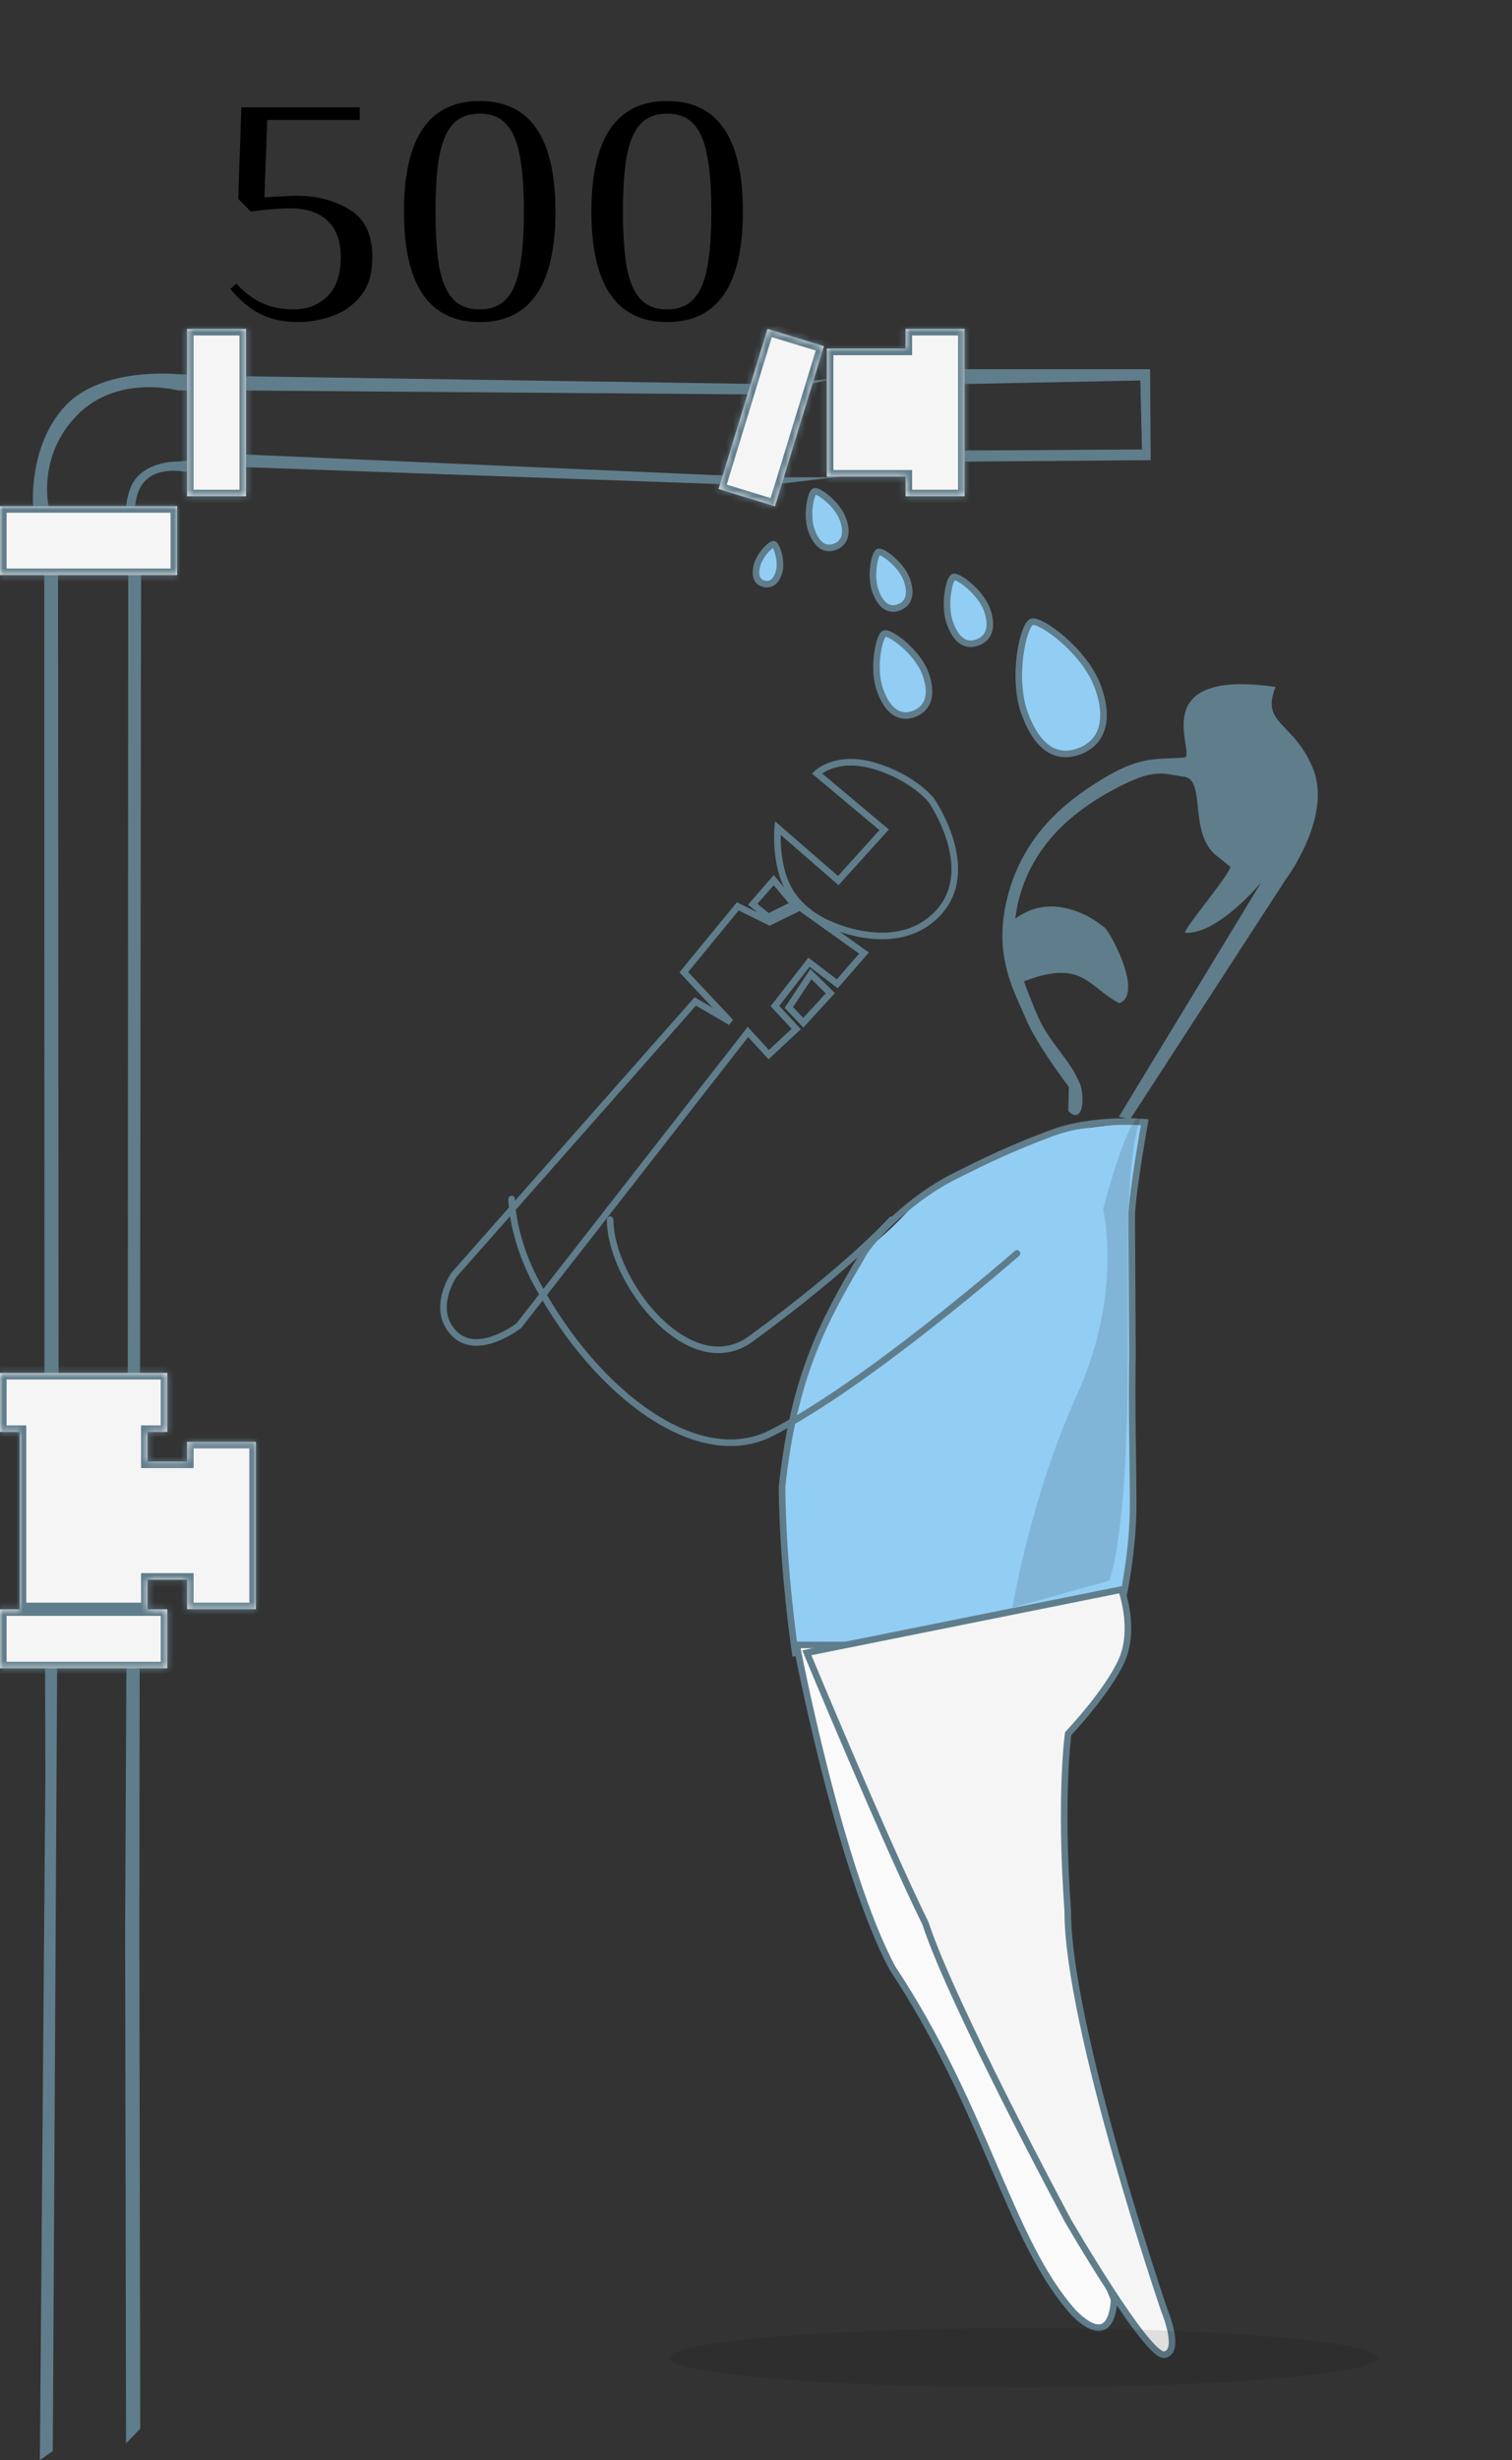 <svg width="230" height="374" viewBox="0 0 230 374" fill="none" xmlns="http://www.w3.org/2000/svg">
<rect x="0" y="0" width="230" height="374" fill="#333333" stroke="none"/>
<g transform="translate(0 50)"><path fill-rule="evenodd" clip-rule="evenodd" d="M120.959 201.285C120.959 201.285 119.022 188.346 118.957 175.973C120.738 159.486 124.989 151.261 131.097 140.983C131.339 139.96 134.986 137.895 139.27 132.778C141.518 130.522 146.766 127.61 150.392 126.651C153.358 125.867 156.572 122.796 159.986 122.237C167.249 121.047 174.126 120.591 174.126 120.591C174.126 120.591 172.131 131.802 172.148 135.014C172.17 139.138 172.211 146.91 172.257 155.635C172.139 165.976 172.332 169.959 172.376 178.318C172.42 186.677 170.409 194.804 170.409 194.804L120.959 201.285Z" fill="#92CDF4"/>
<path fill-rule="evenodd" clip-rule="evenodd" d="M120.963 201.291C120.963 201.291 119.028 188.353 118.964 175.983C120.748 159.499 124.999 151.275 131.108 140.998C131.35 139.975 137.227 132.783 145.422 128.702C149.519 126.662 153.617 124.621 159.997 122.251C166.377 119.882 174.135 120.604 174.135 120.604C174.135 120.604 172.139 131.814 172.155 135.025C172.177 139.149 172.217 146.918 172.261 155.642C172.143 165.981 172.335 169.964 172.378 178.321C172.421 186.678 170.409 194.804 170.409 194.804L120.963 201.291Z" stroke="#607D8B"/>
<path fill-rule="evenodd" clip-rule="evenodd" d="M166.326 200.102L147.09 246.377L169.462 299.533C169.462 299.533 169.471 307.735 163.318 301.577C153.492 290.626 150.087 270.857 135.753 249.192C127.645 234.081 121.18 200.072 121.18 200.072L166.326 200.102Z" fill="#FAFAFA" stroke="#607D8B"/>
<path opacity="0.12" fill-rule="evenodd" clip-rule="evenodd" d="M167.8 133.832C167.8 133.832 171.49 119.334 173.656 119.686C171.707 123.729 171.652 135.83 171.652 135.83C171.652 135.83 171.606 145.914 171.55 158.015C171.431 184.235 168.732 190.298 168.732 190.298L154.012 194.402C154.012 194.402 156.737 177.63 163.811 162.086C170.885 146.542 167.8 133.832 167.8 133.832Z" fill="black"/>
<path fill-rule="evenodd" clip-rule="evenodd" d="M170.587 191.653C170.587 191.653 172.763 197.576 170.653 202.371C168.544 207.166 162.49 213.555 162.49 213.555C162.49 213.555 161.167 222.812 162.419 240.459C162.373 258.11 177.127 301.27 177.127 301.27C177.127 301.27 179.742 307.539 177.127 307.969C174.513 308.398 162.419 287.534 162.419 287.534C162.419 287.534 144.756 254.614 140.779 242.396C134.746 230.199 122.731 201.264 122.731 201.264L170.587 191.653Z" fill="#F5F5F5" stroke="#607D8B"/>
<path fill-rule="evenodd" clip-rule="evenodd" d="M164.306 114.83C162.61 110.694 159.552 108.714 157.547 103.751C155.542 98.788 153.028 93.39 155.179 86.019C157.33 78.648 162.681 73.681 169.179 70.153C175.676 66.624 176.848 67.645 180.159 68.096C183.47 68.547 180.777 76.606 184.981 80.031C185.778 80.68 186.484 81.239 187.11 81.72C187.716 82.186 179.811 91.484 180.275 91.813C185.34 92.076 191.872 84.11 191.872 84.11L170.204 119.763L171.914 120.158L195.489 83.838C195.489 83.838 202.728 74.271 199.734 66.859C196.82 59.647 191.729 60.209 194.031 54.433C173.596 51.495 182.233 65.006 180.136 65.166C176.264 65.463 173.66 64.892 168.331 68.053C163.001 71.214 156.173 76.099 153.457 85.622C150.742 95.144 154.402 100.815 155.994 104.755C157.586 108.696 162.59 115.234 162.59 115.234L162.497 118.868C162.497 118.868 163.411 120.032 164.147 119.249C164.883 118.467 164.738 115.883 164.306 114.83Z" fill="#607D8B"/>
<path opacity="0.09" fill-rule="evenodd" clip-rule="evenodd" d="M155.717 312.929C185.486 312.929 209.618 310.918 209.618 308.437C209.618 305.956 185.486 303.945 155.717 303.945C125.947 303.945 101.815 305.956 101.815 308.437C101.815 310.918 125.947 312.929 155.717 312.929Z" fill="black"/>
<path d="M154.706 140.544C154.706 140.544 131.778 160.591 117.239 167.909C106.191 173.47 90.942 162.058 81.874 145.545C77.827 138.298 77.827 132.284 77.827 132.284" stroke="#607D8B" stroke-linecap="round"/>
<path d="M135.632 135.424C135.632 135.424 129.53 142.347 114.232 153.531C104.923 160.337 92.816 144.859 92.816 135.424" stroke="#607D8B" stroke-linecap="round"/>
<path fill-rule="evenodd" clip-rule="evenodd" d="M155.82 88.8C151.88 90.893 153.663 92.174 154.501 99.704C164.694 95.338 165.247 99.924 170.282 102.521C174.183 100.945 168.335 90.701 167.861 90.893C164.572 88.203 159.761 86.707 155.82 88.8Z" fill="#607D8B"/>
<path d="M124.265 67.575L123.943 67.958L123.522 67.605L123.913 67.219L124.265 67.575ZM133.06 66.447L132.917 66.926L132.917 66.926L133.06 66.447ZM134.496 76.153L134.817 75.77L135.215 76.103L134.867 76.488L134.496 76.153ZM127.517 83.868L127.888 84.204L127.56 84.567L127.19 84.246L127.517 83.868ZM118.3 75.867L117.802 75.82L117.893 74.852L118.628 75.49L118.3 75.867ZM126.731 90.721L126.887 90.246L126.914 90.255L126.94 90.267L126.731 90.721ZM142.824 88.663L143.196 88.998L143.196 88.998L142.824 88.663ZM141.652 71.64L142.044 71.329L142.053 71.341L142.062 71.353L141.652 71.64ZM131.432 94.893L131.723 94.486L132.171 94.807L131.809 95.222L131.432 94.893ZM127.36 99.56L127.737 99.889L127.429 100.242L127.057 99.958L127.36 99.56ZM121.683 87.927L121.464 87.478L121.732 87.347L121.974 87.52L121.683 87.927ZM117.083 90.173L117.303 90.623L117.083 90.73L116.863 90.622L117.083 90.173ZM112.228 87.791L111.841 87.474L112.092 87.168L112.448 87.342L112.228 87.791ZM104.018 97.798L103.654 98.14L103.353 97.82L103.632 97.481L104.018 97.798ZM111.153 105.391L111.517 105.048L110.9 105.822L111.153 105.391ZM105.763 102.24L105.388 101.909L105.66 101.601L106.015 101.808L105.763 102.24ZM69.055 143.803L68.645 143.517L68.662 143.493L68.681 143.472L69.055 143.803ZM69.055 152.687L68.696 153.035V153.035L69.055 152.687ZM78.926 151.535L79.32 151.843L79.282 151.892L79.233 151.93L78.926 151.535ZM113.772 106.883L113.378 106.575L113.741 106.11L114.14 106.545L113.772 106.883ZM116.937 110.33L117.278 110.696L116.909 111.039L116.569 110.668L116.937 110.33ZM121.118 106.433L121.485 106.093L121.823 106.458L121.459 106.798L121.118 106.433ZM117.881 102.939L117.514 103.279L117.225 102.967L117.486 102.632L117.881 102.939ZM123.06 96.281L122.665 95.974L122.969 95.583L123.363 95.884L123.06 96.281ZM123.355 98.088L122.938 97.812L123.273 97.307L123.706 97.732L123.355 98.088ZM126.31 100.994L126.66 100.638L127.005 100.977L126.678 101.332L126.31 100.994ZM119.994 103.163L119.632 103.508L119.357 103.219L119.577 102.887L119.994 103.163ZM122.195 105.474L122.563 105.813L122.202 106.206L121.833 105.819L122.195 105.474ZM120.773 87.475L121.157 87.154L121.567 87.643L120.993 87.924L120.773 87.475ZM117.698 83.804L117.321 83.476L117.705 83.035L118.081 83.483L117.698 83.804ZM116.856 89.392L117.076 89.841L116.789 89.982L116.541 89.78L116.856 89.392ZM114.499 87.475L114.184 87.863L113.782 87.536L114.122 87.146L114.499 87.475ZM124.265 67.575C123.913 67.219 123.914 67.219 123.914 67.218C123.914 67.218 123.914 67.218 123.915 67.218C123.915 67.217 123.915 67.217 123.916 67.216C123.917 67.216 123.918 67.214 123.919 67.213C123.922 67.21 123.925 67.207 123.93 67.203C123.938 67.195 123.949 67.185 123.963 67.172C123.992 67.147 124.032 67.111 124.084 67.069C124.187 66.983 124.338 66.867 124.537 66.735C124.934 66.472 125.521 66.145 126.299 65.879C127.862 65.344 130.167 65.059 133.203 65.968L132.917 66.926C130.083 66.078 127.991 66.357 126.623 66.825C125.936 67.06 125.425 67.346 125.09 67.568C124.922 67.679 124.799 67.775 124.72 67.84C124.68 67.873 124.652 67.898 124.634 67.913C124.626 67.921 124.62 67.927 124.617 67.93C124.615 67.931 124.614 67.932 124.614 67.932C124.614 67.932 124.614 67.932 124.614 67.932C124.614 67.932 124.615 67.932 124.615 67.932C124.615 67.931 124.615 67.931 124.615 67.931C124.615 67.931 124.616 67.931 124.265 67.575ZM134.175 76.536L123.943 67.958L124.586 67.192L134.817 75.77L134.175 76.536ZM127.147 83.533L134.125 75.817L134.867 76.488L127.888 84.204L127.147 83.533ZM118.628 75.49L127.845 83.491L127.19 84.246L117.972 76.245L118.628 75.49ZM119.603 85.539C118.425 83.465 117.982 81.025 117.826 79.133C117.748 78.182 117.742 77.358 117.755 76.771C117.761 76.477 117.773 76.242 117.783 76.079C117.788 75.997 117.793 75.934 117.796 75.89C117.798 75.869 117.799 75.852 117.8 75.84C117.801 75.834 117.801 75.829 117.801 75.826C117.802 75.825 117.802 75.823 117.802 75.822C117.802 75.822 117.802 75.821 117.802 75.821C117.802 75.821 117.802 75.821 117.802 75.821C117.802 75.82 117.802 75.82 118.3 75.867C118.798 75.914 118.798 75.914 118.798 75.914C118.798 75.914 118.798 75.914 118.798 75.914C118.798 75.914 118.798 75.914 118.798 75.914C118.798 75.915 118.798 75.915 118.797 75.916C118.797 75.918 118.797 75.922 118.797 75.926C118.796 75.935 118.795 75.95 118.793 75.969C118.79 76.007 118.786 76.065 118.781 76.14C118.772 76.291 118.761 76.514 118.755 76.793C118.742 77.353 118.748 78.142 118.823 79.051C118.973 80.88 119.398 83.153 120.473 85.046L119.603 85.539ZM126.731 90.721C126.574 91.196 126.574 91.196 126.574 91.196C126.574 91.196 126.574 91.196 126.574 91.196C126.573 91.196 126.573 91.195 126.572 91.195C126.571 91.195 126.57 91.195 126.569 91.194C126.566 91.193 126.562 91.192 126.557 91.19C126.547 91.187 126.532 91.182 126.514 91.175C126.477 91.162 126.425 91.143 126.358 91.118C126.225 91.067 126.034 90.992 125.8 90.888C125.331 90.682 124.685 90.365 123.966 89.92C122.532 89.032 120.784 87.621 119.603 85.539L120.473 85.046C121.543 86.932 123.142 88.234 124.492 89.069C125.164 89.486 125.769 89.782 126.203 89.973C126.42 90.069 126.594 90.138 126.713 90.183C126.772 90.205 126.817 90.222 126.847 90.232C126.861 90.237 126.872 90.241 126.879 90.243C126.883 90.245 126.885 90.245 126.886 90.246C126.887 90.246 126.887 90.246 126.887 90.246C126.887 90.246 126.887 90.246 126.887 90.246C126.887 90.246 126.887 90.246 126.887 90.246C126.887 90.246 126.887 90.246 126.731 90.721ZM143.196 88.998C140.027 92.513 135.814 93.034 132.463 92.703C130.785 92.537 129.304 92.156 128.244 91.818C127.713 91.649 127.286 91.49 126.99 91.372C126.842 91.313 126.726 91.265 126.647 91.231C126.608 91.214 126.577 91.2 126.556 91.191C126.545 91.186 126.537 91.182 126.531 91.18C126.528 91.178 126.526 91.177 126.524 91.177C126.523 91.176 126.523 91.176 126.522 91.175C126.522 91.175 126.522 91.175 126.522 91.175C126.521 91.175 126.521 91.175 126.731 90.721C126.94 90.267 126.94 90.267 126.94 90.267C126.94 90.267 126.94 90.267 126.94 90.267C126.94 90.267 126.94 90.267 126.941 90.267C126.942 90.268 126.943 90.268 126.945 90.269C126.949 90.271 126.955 90.274 126.964 90.278C126.981 90.285 127.008 90.297 127.043 90.312C127.114 90.343 127.22 90.388 127.359 90.443C127.636 90.553 128.042 90.704 128.548 90.865C129.561 91.189 130.971 91.55 132.561 91.707C135.748 92.022 139.581 91.514 142.453 88.329L143.196 88.998ZM141.652 71.64C142.062 71.353 142.062 71.353 142.062 71.354C142.062 71.354 142.062 71.354 142.062 71.354C142.063 71.355 142.063 71.355 142.064 71.356C142.065 71.358 142.066 71.36 142.068 71.363C142.072 71.369 142.078 71.377 142.085 71.388C142.1 71.409 142.121 71.44 142.148 71.48C142.201 71.561 142.278 71.679 142.373 71.83C142.564 72.133 142.827 72.572 143.124 73.119C143.716 74.211 144.445 75.742 144.981 77.492C146.049 80.975 146.392 85.453 143.196 88.998L142.453 88.329C145.298 85.173 145.054 81.139 144.025 77.785C143.514 76.117 142.816 74.649 142.245 73.596C141.96 73.07 141.707 72.65 141.526 72.362C141.436 72.218 141.364 72.108 141.315 72.034C141.29 71.997 141.272 71.969 141.259 71.951C141.253 71.942 141.248 71.936 141.246 71.931C141.244 71.929 141.243 71.928 141.242 71.927C141.242 71.926 141.242 71.926 141.242 71.926C141.242 71.926 141.242 71.926 141.242 71.926C141.242 71.926 141.242 71.926 141.652 71.64ZM133.203 65.968C136.205 66.866 138.406 68.195 139.86 69.304C140.588 69.859 141.128 70.359 141.49 70.723C141.67 70.905 141.806 71.053 141.898 71.158C141.944 71.21 141.979 71.251 142.004 71.28C142.016 71.295 142.025 71.306 142.032 71.314C142.035 71.318 142.038 71.322 142.04 71.324C142.041 71.326 142.042 71.326 142.042 71.327C142.043 71.328 142.043 71.328 142.043 71.328C142.043 71.329 142.043 71.329 142.043 71.329C142.044 71.329 142.044 71.329 141.652 71.64C141.26 71.95 141.26 71.95 141.26 71.95C141.26 71.95 141.26 71.951 141.26 71.951C141.26 71.951 141.26 71.951 141.26 71.951C141.26 71.951 141.26 71.951 141.26 71.95C141.259 71.949 141.258 71.948 141.256 71.945C141.252 71.94 141.245 71.932 141.236 71.921C141.217 71.899 141.188 71.865 141.148 71.819C141.069 71.729 140.946 71.595 140.78 71.427C140.447 71.093 139.941 70.624 139.254 70.1C137.88 69.052 135.785 67.784 132.917 66.926L133.203 65.968ZM131.809 95.222L127.737 99.889L126.984 99.232L131.055 94.564L131.809 95.222ZM121.974 87.52L131.723 94.486L131.141 95.3L121.393 88.334L121.974 87.52ZM116.864 89.724L121.464 87.478L121.903 88.377L117.303 90.623L116.864 89.724ZM112.448 87.342L117.303 89.724L116.863 90.622L112.008 88.24L112.448 87.342ZM103.632 97.481L111.841 87.474L112.614 88.108L104.405 98.115L103.632 97.481ZM110.788 105.733L103.654 98.14L104.383 97.456L111.517 105.048L110.788 105.733ZM106.015 101.808L111.405 104.959L110.9 105.822L105.511 102.672L106.015 101.808ZM68.681 143.472L105.388 101.909L106.138 102.571L69.43 144.134L68.681 143.472ZM68.696 153.035C66.732 151.002 66.749 148.574 67.222 146.725C67.459 145.8 67.813 145.002 68.106 144.437C68.253 144.154 68.385 143.927 68.482 143.77C68.531 143.691 68.57 143.63 68.598 143.587C68.612 143.566 68.623 143.549 68.631 143.537C68.635 143.531 68.638 143.527 68.641 143.523C68.642 143.522 68.643 143.52 68.644 143.519C68.644 143.519 68.644 143.518 68.645 143.518C68.645 143.518 68.645 143.518 68.645 143.517C68.645 143.517 68.645 143.517 69.055 143.803C69.466 144.089 69.466 144.089 69.466 144.089C69.466 144.088 69.466 144.088 69.466 144.088C69.466 144.088 69.466 144.088 69.466 144.088C69.466 144.089 69.465 144.089 69.465 144.09C69.464 144.092 69.462 144.094 69.459 144.098C69.454 144.106 69.445 144.119 69.434 144.137C69.411 144.171 69.377 144.224 69.334 144.294C69.248 144.433 69.128 144.639 68.993 144.898C68.724 145.417 68.404 146.142 68.191 146.973C67.765 148.635 67.782 150.65 69.415 152.34L68.696 153.035ZM78.926 151.535C79.233 151.93 79.233 151.93 79.233 151.93C79.233 151.93 79.232 151.93 79.232 151.93C79.232 151.931 79.231 151.931 79.231 151.931C79.23 151.932 79.228 151.933 79.226 151.935C79.223 151.938 79.217 151.942 79.211 151.947C79.197 151.957 79.178 151.972 79.153 151.99C79.103 152.027 79.031 152.08 78.938 152.146C78.752 152.277 78.485 152.458 78.153 152.664C77.491 153.073 76.564 153.584 75.514 153.975C73.445 154.748 70.711 155.12 68.696 153.035L69.415 152.34C70.997 153.977 73.198 153.773 75.165 153.039C76.133 152.677 77 152.201 77.626 151.813C77.939 151.62 78.19 151.45 78.361 151.329C78.447 151.268 78.513 151.22 78.557 151.187C78.579 151.171 78.595 151.159 78.605 151.151C78.611 151.147 78.615 151.144 78.617 151.142C78.618 151.141 78.619 151.141 78.619 151.14C78.619 151.14 78.62 151.14 78.62 151.14C78.62 151.14 78.62 151.14 78.62 151.14C78.62 151.14 78.619 151.14 78.926 151.535ZM114.166 107.191L79.32 151.843L78.532 151.227L113.378 106.575L114.166 107.191ZM116.569 110.668L113.404 107.221L114.14 106.545L117.305 109.992L116.569 110.668ZM121.459 106.798L117.278 110.696L116.596 109.964L120.777 106.067L121.459 106.798ZM118.247 102.599L121.485 106.093L120.751 106.772L117.514 103.279L118.247 102.599ZM123.454 96.588L118.275 103.246L117.486 102.632L122.665 95.974L123.454 96.588ZM127.057 99.958L122.756 96.679L123.363 95.884L127.664 99.163L127.057 99.958ZM123.706 97.732L126.66 100.638L125.959 101.351L123.004 98.445L123.706 97.732ZM119.577 102.887L122.938 97.812L123.772 98.365L120.411 103.439L119.577 102.887ZM121.833 105.819L119.632 103.508L120.356 102.818L122.557 105.13L121.833 105.819ZM126.678 101.332L122.563 105.813L121.827 105.136L125.941 100.656L126.678 101.332ZM120.39 87.796L117.314 84.126L118.081 83.483L121.157 87.154L120.39 87.796ZM116.637 88.943L120.553 87.026L120.993 87.924L117.076 89.841L116.637 88.943ZM114.815 87.087L117.172 89.004L116.541 89.78L114.184 87.863L114.815 87.087ZM118.074 84.133L114.876 87.803L114.122 87.146L117.321 83.476L118.074 84.133Z" fill="#607D8B"/>
<path fill-rule="evenodd" clip-rule="evenodd" d="M164.109 64.238C167.395 63.042 168.969 59.824 166.99 54.385C165.01 48.946 158.231 44.071 156.94 44.541C155.649 45.011 153.883 52.995 155.863 58.435C157.843 63.874 160.824 65.434 164.109 64.238Z" fill="#92CDF4" stroke="#607D8B"/>
<path fill-rule="evenodd" clip-rule="evenodd" d="M138.996 58.543C141.035 57.801 142.012 55.804 140.784 52.428C139.555 49.052 135.347 46.026 134.546 46.318C133.745 46.609 132.649 51.565 133.878 54.941C135.107 58.317 136.957 59.285 138.996 58.543Z" fill="#92CDF4" stroke="#607D8B"/>
<path fill-rule="evenodd" clip-rule="evenodd" d="M136.702 42.346C138.111 41.834 138.785 40.455 137.937 38.123C137.089 35.792 134.183 33.703 133.63 33.904C133.077 34.106 132.32 37.528 133.168 39.859C134.017 42.19 135.294 42.859 136.702 42.346Z" fill="#92CDF4" stroke="#607D8B"/>
<path fill-rule="evenodd" clip-rule="evenodd" d="M126.978 33.139C128.386 32.626 129.061 31.247 128.212 28.916C127.364 26.585 124.458 24.496 123.905 24.697C123.352 24.898 122.595 28.32 123.444 30.652C124.292 32.983 125.57 33.651 126.978 33.139Z" fill="#92CDF4" stroke="#607D8B"/>
<path fill-rule="evenodd" clip-rule="evenodd" d="M116.208 38.75C117.209 39 118.126 38.472 118.539 36.815C118.952 35.157 118.098 32.845 117.705 32.746C117.311 32.648 115.561 34.311 115.148 35.969C114.734 37.627 115.206 38.501 116.208 38.75Z" fill="#92CDF4" stroke="#607D8B"/>
<path fill-rule="evenodd" clip-rule="evenodd" d="M148.677 47.678C150.339 47.073 151.135 45.445 150.134 42.694C149.133 39.943 145.704 37.477 145.051 37.715C144.398 37.952 143.505 41.991 144.506 44.742C145.507 47.493 147.015 48.282 148.677 47.678Z" fill="#92CDF4" stroke="#607D8B"/>
<path fill-rule="evenodd" clip-rule="evenodd" d="M175.038 19.962L174.951 6.135H146.496L116.268 8.386L37.123 7.198L27.024 6.889C27.024 6.889 15.449 5.672 9.848 11.794C4.247 17.916 5.044 26.916 5.044 26.916L6.736 36.702L6.755 159.591L6.899 220.438L6.064 324L8.028 322.621L8.696 202.566L8.914 159.279L8.827 36.54L7.407 27.038C7.407 27.038 5.598 19.332 11.763 13.087C17.928 6.842 27.099 9.362 27.099 9.362H36.8L116.492 9.974L125.585 7.844L146.496 8.386L173.459 7.844L173.712 18.333L147.039 18.478L125.585 22.559H116.268L36.852 19.076L27.099 20.166C27.099 20.166 21.829 19.976 19.99 23.836C18.151 27.696 19.506 36.267 19.506 36.267L19.438 160.649L19.033 243.485L19.177 321.454L21.33 319.217L21.198 243.6L21.302 160.567L21.459 36.238C21.459 36.238 19.438 28.23 21.198 24.398C22.958 20.566 28.121 21.731 28.121 21.731L36.702 21L116.268 23.836L147.038 20.172L175.038 19.962Z" fill="#607D8B"/>
<mask id="path-19-inside-1" fill="white">
<path fill-rule="evenodd" clip-rule="evenodd" d="M116.743 0L125.334 2.627L117.892 26.968L109.301 24.341L116.743 0ZM137.749 0H146.733V25.454H137.749V22.459H125.771V2.995H137.749V0Z"/>
</mask>
<path fill-rule="evenodd" clip-rule="evenodd" d="M116.743 0L125.334 2.627L117.892 26.968L109.301 24.341L116.743 0ZM137.749 0H146.733V25.454H137.749V22.459H125.771V2.995H137.749V0Z" fill="#F5F5F5"/>
<path d="M125.334 2.627L126.29 2.919L126.583 1.963L125.626 1.67L125.334 2.627ZM116.743 0L117.035 -0.956L116.079 -1.249L115.787 -0.292L116.743 0ZM117.892 26.968L117.6 27.924L118.556 28.217L118.848 27.26L117.892 26.968ZM109.301 24.341L108.345 24.049L108.052 25.005L109.009 25.298L109.301 24.341ZM146.733 0H147.733V-1H146.733V0ZM137.749 0V-1H136.749V0H137.749ZM146.733 25.454V26.454H147.733V25.454H146.733ZM137.749 25.454H136.749V26.454H137.749V25.454ZM137.749 22.459H138.749V21.459H137.749V22.459ZM125.771 22.459H124.771V23.459H125.771V22.459ZM125.771 2.995V1.995H124.771V2.995H125.771ZM137.749 2.995V3.995H138.749V2.995H137.749ZM125.626 1.67L117.035 -0.956L116.451 0.956L125.042 3.583L125.626 1.67ZM118.848 27.26L126.29 2.919L124.378 2.334L116.936 26.676L118.848 27.26ZM109.009 25.298L117.6 27.924L118.185 26.012L109.593 23.385L109.009 25.298ZM115.787 -0.292L108.345 24.049L110.257 24.634L117.699 0.292L115.787 -0.292ZM146.733 -1H137.749V1H146.733V-1ZM147.733 25.454V0H145.733V25.454H147.733ZM137.749 26.454H146.733V24.454H137.749V26.454ZM136.749 22.459V25.454H138.749V22.459H136.749ZM137.749 21.459H125.771V23.459H137.749V21.459ZM126.771 22.459V2.995H124.771V22.459H126.771ZM125.771 3.995H137.749V1.995H125.771V3.995ZM136.749 0V2.995H138.749V0H136.749Z" fill="#607D8B" mask="url(#path-19-inside-1)"/>
<mask id="path-21-inside-2" fill="white">
<path fill-rule="evenodd" clip-rule="evenodd" d="M37.432 0H28.448V25.454H37.432V0ZM26.951 26.951H0V37.432H26.951V26.951Z"/>
</mask>
<path fill-rule="evenodd" clip-rule="evenodd" d="M37.432 0H28.448V25.454H37.432V0ZM26.951 26.951H0V37.432H26.951V26.951Z" fill="#F5F5F5"/>
<path d="M28.448 0V-1H27.448V0H28.448ZM37.432 0H38.432V-1H37.432V0ZM28.448 25.454H27.448V26.454H28.448V25.454ZM37.432 25.454V26.454H38.432V25.454H37.432ZM0 26.951V25.951H-1V26.951H0ZM26.951 26.951H27.951V25.951H26.951V26.951ZM0 37.432H-1V38.432H0V37.432ZM26.951 37.432V38.432H27.951V37.432H26.951ZM28.448 1H37.432V-1H28.448V1ZM29.448 25.454V0H27.448V25.454H29.448ZM37.432 24.454H28.448V26.454H37.432V24.454ZM36.432 0V25.454H38.432V0H36.432ZM0 27.951H26.951V25.951H0V27.951ZM1 37.432V26.951H-1V37.432H1ZM26.951 36.432H0V38.432H26.951V36.432ZM25.951 26.951V37.432H27.951V26.951H25.951Z" fill="#607D8B" mask="url(#path-21-inside-2)"/>
<mask id="path-23-inside-3" fill="white">
<path fill-rule="evenodd" clip-rule="evenodd" d="M25.454 158.71V167.694L22.459 167.694L22.459 172.186H28.448V169.191H38.929V172.186V190.153V194.645H28.448V190.153H22.459L22.459 194.645H2.995V167.694L0 167.694V158.71H25.454ZM25.454 203.629L25.454 194.645H0V203.629H25.454Z"/>
</mask>
<path fill-rule="evenodd" clip-rule="evenodd" d="M25.454 158.71V167.694L22.459 167.694L22.459 172.186H28.448V169.191H38.929V172.186V190.153V194.645H28.448V190.153H22.459L22.459 194.645H2.995V167.694L0 167.694V158.71H25.454ZM25.454 203.629L25.454 194.645H0V203.629H25.454Z" fill="#F5F5F5"/>
<path d="M25.454 167.694L25.454 168.694L26.454 168.694V167.694H25.454ZM25.454 158.71H26.454V157.71H25.454V158.71ZM22.459 167.694L22.459 166.694L21.459 166.694L21.459 167.694L22.459 167.694ZM22.459 172.186L21.459 172.186L21.459 173.186H22.459V172.186ZM28.448 172.186V173.186H29.448V172.186H28.448ZM28.448 169.191V168.191H27.448V169.191H28.448ZM38.929 169.191H39.929V168.191H38.929V169.191ZM38.929 194.645V195.645H39.929V194.645H38.929ZM28.448 194.645H27.448V195.645H28.448V194.645ZM28.448 190.153H29.448V189.153H28.448V190.153ZM22.459 190.153V189.153H21.459L21.459 190.153L22.459 190.153ZM22.459 194.645V195.645H23.459L23.459 194.645L22.459 194.645ZM2.995 194.645H1.995V195.645H2.995V194.645ZM2.995 167.694H3.995V166.694L2.995 166.694L2.995 167.694ZM0 167.694H-1V168.694L1.90735e-05 168.694L0 167.694ZM0 158.71V157.71H-1V158.71H0ZM25.454 194.645H26.454V193.645H25.454V194.645ZM25.454 203.629V204.629H26.454V203.629H25.454ZM0 194.645V193.645H-1V194.645H0ZM0 203.629H-1V204.629H0V203.629ZM26.454 167.694V158.71H24.454V167.694H26.454ZM22.459 168.694L25.454 168.694L25.454 166.694L22.459 166.694L22.459 168.694ZM23.459 172.186L23.459 167.694L21.459 167.694L21.459 172.186L23.459 172.186ZM28.448 171.186H22.459V173.186H28.448V171.186ZM27.448 169.191V172.186H29.448V169.191H27.448ZM38.929 168.191H28.448V170.191H38.929V168.191ZM39.929 172.186V169.191H37.929V172.186H39.929ZM39.929 190.153V172.186H37.929V190.153H39.929ZM39.929 194.645V190.153H37.929V194.645H39.929ZM28.448 195.645H38.929V193.645H28.448V195.645ZM27.448 190.153V194.645H29.448V190.153H27.448ZM22.459 191.153H28.448V189.153H22.459V191.153ZM23.459 194.645L23.459 190.153L21.459 190.153L21.459 194.645L23.459 194.645ZM2.995 195.645H22.459V193.645H2.995V195.645ZM1.995 167.694V194.645H3.995V167.694H1.995ZM1.90735e-05 168.694L2.995 168.694L2.995 166.694L-1.90735e-05 166.694L1.90735e-05 168.694ZM-1 158.71V167.694H1V158.71H-1ZM25.454 157.71H0V159.71H25.454V157.71ZM24.454 194.645L24.454 203.629H26.454L26.454 194.645H24.454ZM0 195.645H25.454V193.645H0V195.645ZM1 203.629V194.645H-1V203.629H1ZM25.454 202.629H0V204.629H25.454V202.629Z" fill="#607D8B" mask="url(#path-23-inside-3)"/>
</g>
<path transform="translate(35 15)" d="M10.358 33.96C8.086 33.96 6.15 33.544 4.55 32.712C2.95 31.88 1.446 30.616 0.038 28.92L0.95 28.104C2.166 29.448 3.478 30.44 4.886 31.08C6.294 31.72 7.878 32.04 9.638 32.04C11.718 32.04 13.43 31.384 14.774 30.072C16.15 28.728 16.838 26.744 16.838 24.12C16.838 21.656 16.166 19.8 14.822 18.552C13.51 17.304 11.622 16.68 9.158 16.68C7.59 16.68 5.59 16.84 3.158 17.16L1.238 15.24L1.718 1.32H19.718V3.24H5.654L5.222 15L6.758 14.904C8.582 14.808 9.702 14.76 10.118 14.76C13.19 14.76 15.878 15.464 18.182 16.872C20.486 18.248 21.638 20.664 21.638 24.12C21.638 26.648 21.014 28.648 19.766 30.12C18.55 31.56 17.094 32.552 15.398 33.096C13.702 33.672 12.022 33.96 10.358 33.96ZM37.971 33.96C30.291 33.96 26.451 28.36 26.451 17.16C26.451 5.96 30.291 0.36 37.971 0.36C45.651 0.36 49.491 5.96 49.491 17.16C49.491 28.36 45.651 33.96 37.971 33.96ZM37.971 32.04C39.699 32.04 41.043 31.512 42.003 30.456C42.995 29.4 43.683 27.8 44.067 25.656C44.483 23.48 44.691 20.648 44.691 17.16C44.691 13.672 44.483 10.856 44.067 8.712C43.683 6.536 42.995 4.92 42.003 3.864C41.043 2.808 39.699 2.28 37.971 2.28C36.243 2.28 34.883 2.808 33.891 3.864C32.931 4.92 32.243 6.536 31.827 8.712C31.443 10.856 31.251 13.672 31.251 17.16C31.251 20.648 31.443 23.48 31.827 25.656C32.243 27.8 32.931 29.4 33.891 30.456C34.883 31.512 36.243 32.04 37.971 32.04ZM66.483 33.96C58.803 33.96 54.963 28.36 54.963 17.16C54.963 5.96 58.803 0.36 66.483 0.36C74.163 0.36 78.003 5.96 78.003 17.16C78.003 28.36 74.163 33.96 66.483 33.96ZM66.483 32.04C68.211 32.04 69.555 31.512 70.515 30.456C71.507 29.4 72.195 27.8 72.579 25.656C72.995 23.48 73.203 20.648 73.203 17.16C73.203 13.672 72.995 10.856 72.579 8.712C72.195 6.536 71.507 4.92 70.515 3.864C69.555 2.808 68.211 2.28 66.483 2.28C64.755 2.28 63.395 2.808 62.403 3.864C61.443 4.92 60.755 6.536 60.339 8.712C59.955 10.856 59.763 13.672 59.763 17.16C59.763 20.648 59.955 23.48 60.339 25.656C60.755 27.8 61.443 29.4 62.403 30.456C63.395 31.512 64.755 32.04 66.483 32.04Z" fill="black"/>
</svg>
